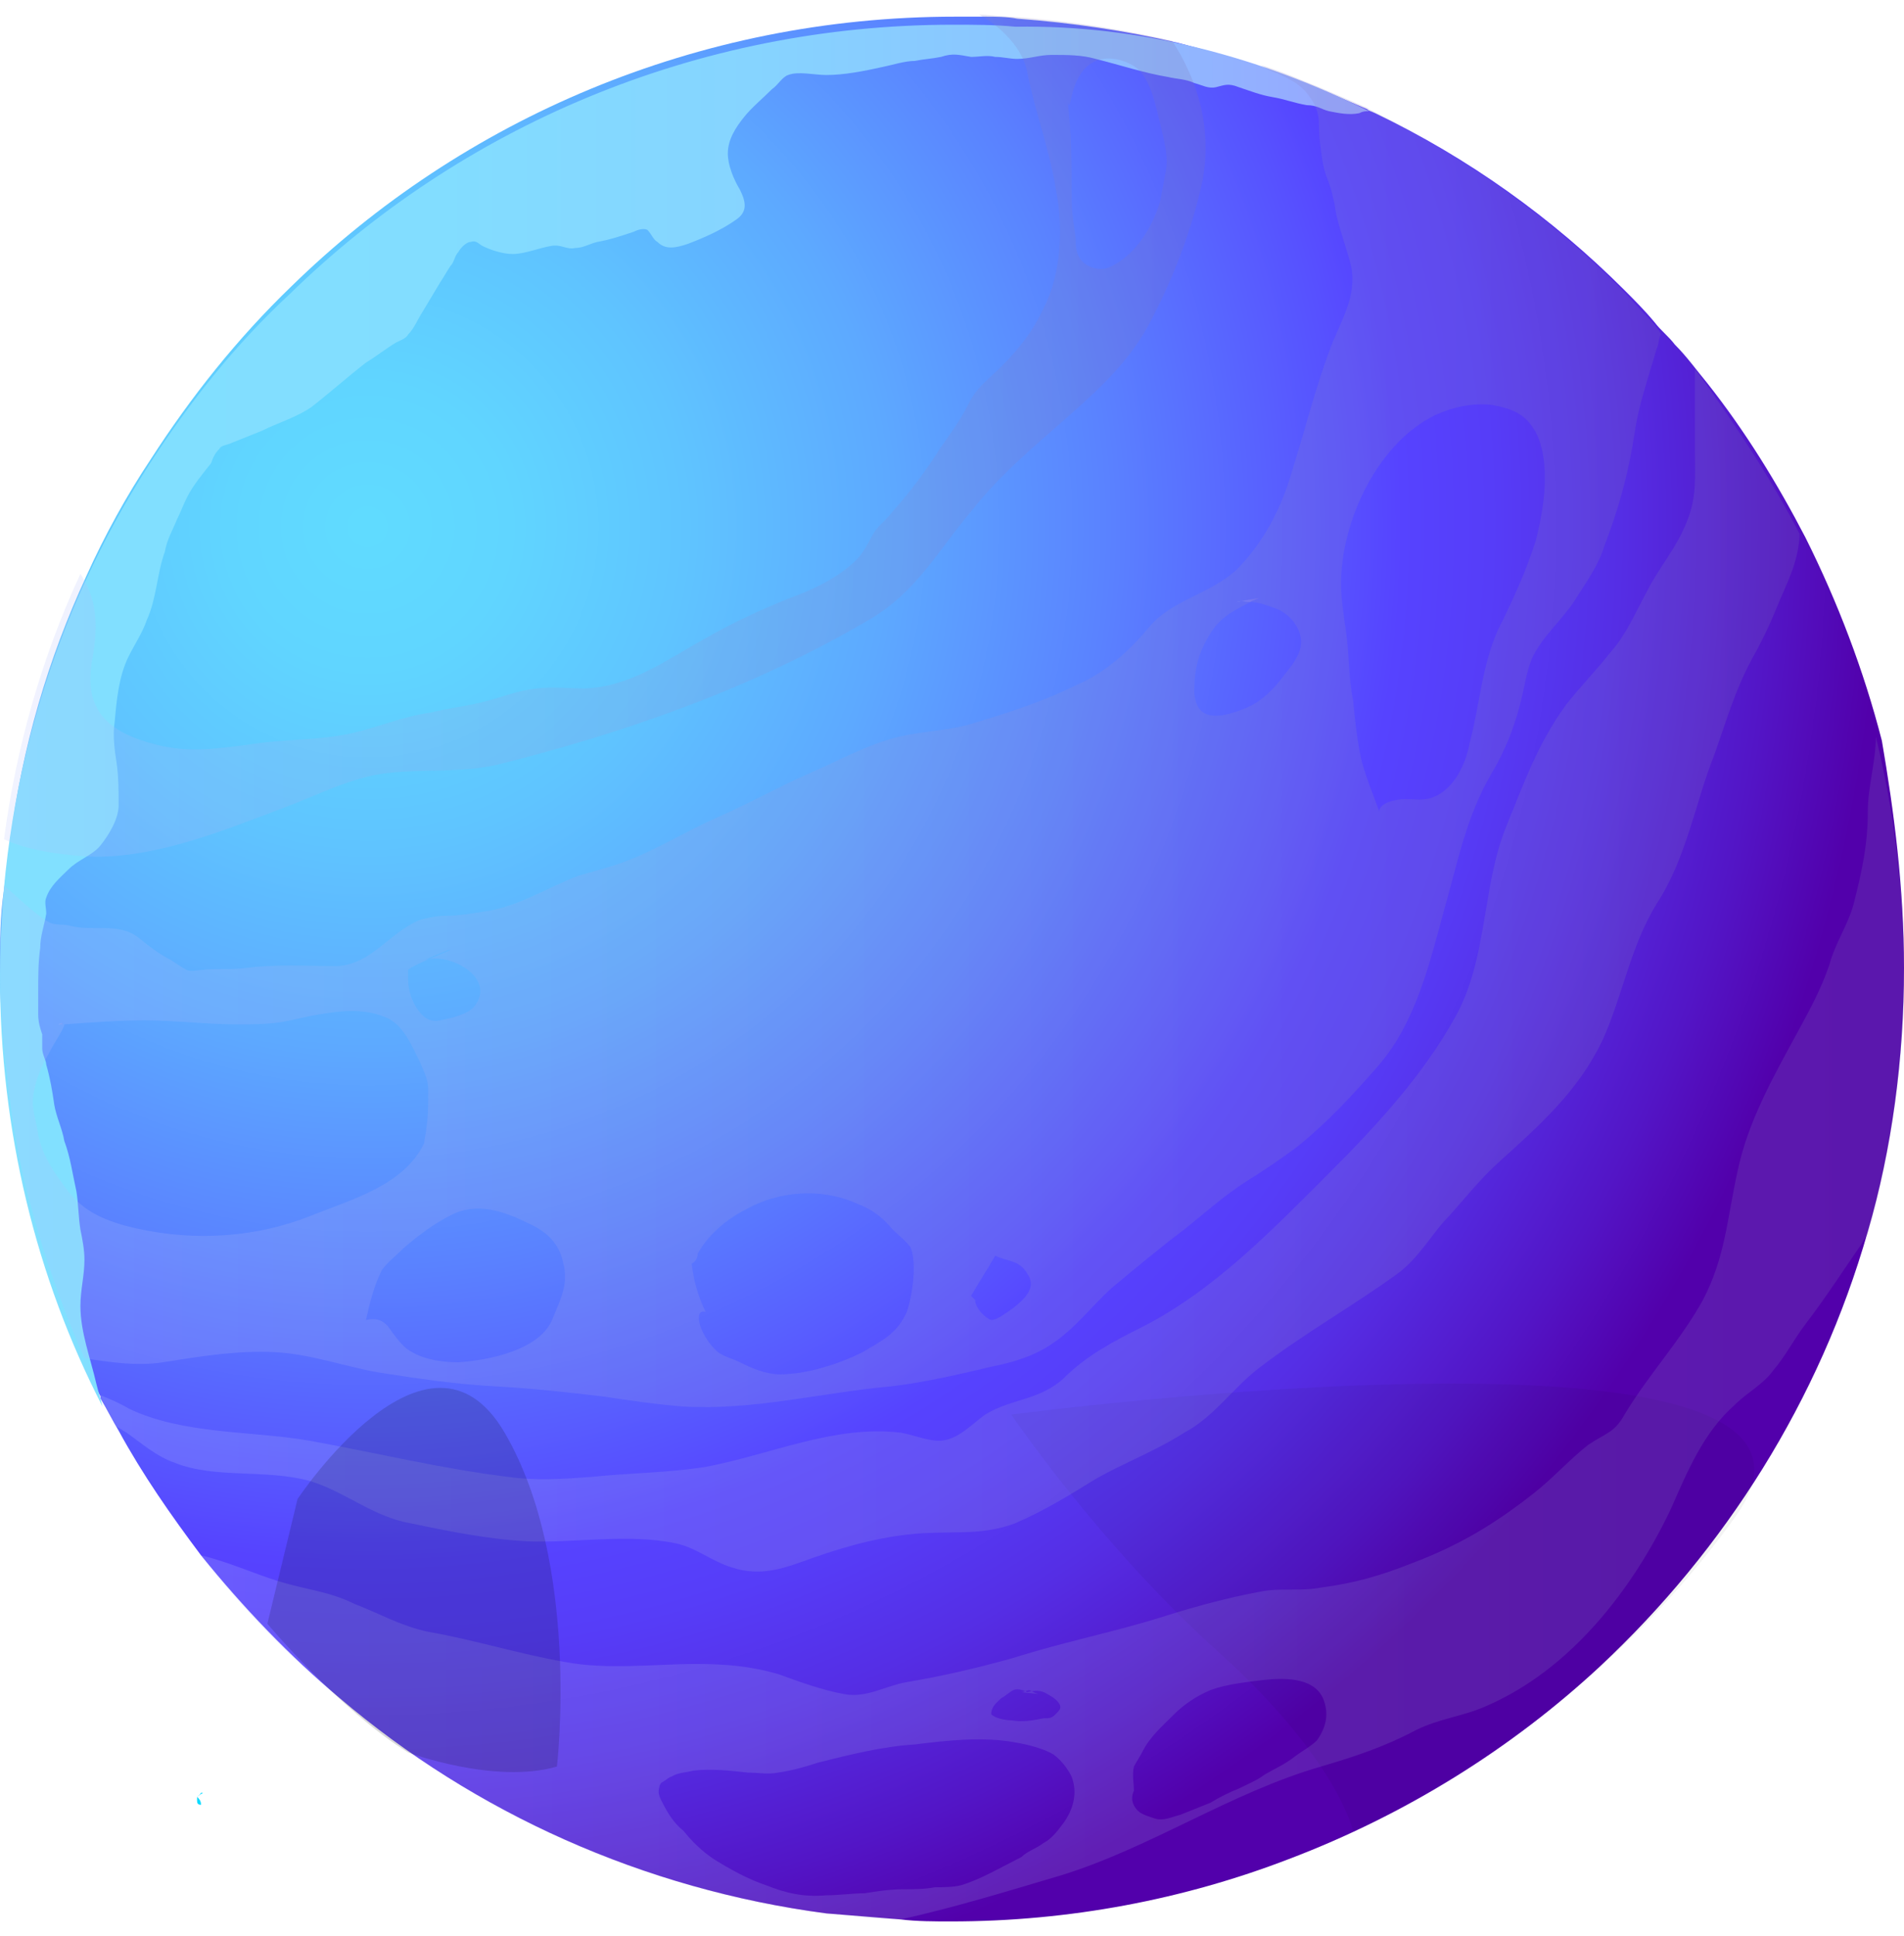 <svg width="123" height="125" viewBox="0 0 123 125" fill="none" xmlns="http://www.w3.org/2000/svg">
<path fill-rule="evenodd" clip-rule="evenodd" d="M123 62.512C123 68.357 122.221 74.202 120.662 79.527C117.545 90.437 111.44 100.049 103.388 107.582C97.673 112.907 90.789 117.193 83.255 120.051C76.502 122.648 69.098 124.077 61.435 124.077C60.396 124.077 59.227 124.077 58.188 123.947C56.629 123.817 54.941 123.688 53.382 123.558C41.563 121.999 30.653 117.063 21.95 109.66C18.703 106.932 15.716 103.815 12.988 100.438C11.04 97.841 9.222 95.243 7.663 92.385C7.273 91.736 6.884 90.957 6.494 90.307C6.494 90.307 6.494 90.307 6.494 90.177C6.105 89.398 5.715 88.749 5.455 87.969C4.416 85.632 3.507 83.164 2.728 80.696C2.208 78.878 1.688 77.059 1.299 75.241C1.039 73.942 0.779 72.643 0.649 71.214C0.26 68.357 0 65.499 0 62.512C0 60.824 -2.37863e-05 59.135 0.26 57.447C0.39 56.408 0.52 55.369 0.649 54.33C1.429 48.225 3.117 42.51 5.585 37.185C6.754 34.587 8.183 31.989 9.741 29.652C12.339 25.625 15.326 21.859 18.833 18.482C29.873 7.701 45.07 1.077 61.695 1.077C62.344 1.077 62.994 1.077 63.643 1.077C64.293 1.077 65.072 1.077 65.721 1.207C69.228 1.467 72.735 1.986 76.112 2.766C78.06 3.285 80.008 3.805 81.827 4.454C83.126 4.844 84.295 5.363 85.594 5.883C86.503 6.272 87.412 6.662 88.321 7.052C88.451 7.182 88.581 7.182 88.841 7.312C94.815 10.169 100.27 14.066 104.946 18.741C105.596 19.391 106.245 20.04 106.894 20.82C107.284 21.339 107.804 21.729 108.193 22.248C108.973 23.027 109.622 23.937 110.271 24.716C112.739 27.833 114.817 31.21 116.636 34.717C118.714 38.873 120.402 43.289 121.571 47.835C122.351 52.381 123 57.317 123 62.512Z" fill="url(#paint0_radial_267_4319)"/>
<path fill-rule="evenodd" clip-rule="evenodd" d="M88.451 7.181C88.191 7.181 88.061 7.181 87.802 7.311C87.152 7.441 86.503 7.311 85.853 7.181C85.334 7.052 85.074 6.792 84.424 6.792C83.645 6.662 82.996 6.402 82.216 6.272C81.437 6.142 80.788 5.883 80.008 5.623C79.359 5.363 79.099 5.493 78.58 5.623C78.06 5.753 77.671 5.493 77.151 5.363C76.632 5.103 75.982 5.103 75.463 4.973C73.904 4.714 72.345 4.194 70.787 3.804C69.877 3.545 68.968 3.545 67.929 3.545C67.15 3.545 66.501 3.804 65.721 3.804C65.202 3.804 64.812 3.675 64.293 3.675C63.773 3.545 63.253 3.675 62.734 3.675C61.955 3.545 61.565 3.415 60.786 3.675C60.136 3.804 59.747 3.804 59.097 3.934C58.448 3.934 57.668 4.194 57.019 4.324C55.85 4.584 54.551 4.844 53.382 4.844C52.603 4.844 51.564 4.584 50.914 4.844C50.525 4.973 50.265 5.493 49.875 5.753C49.226 6.402 48.577 6.922 48.057 7.571C47.538 8.221 47.018 9 47.018 9.909C47.018 10.688 47.408 11.598 47.797 12.247C48.187 13.026 48.317 13.676 47.538 14.195C46.628 14.845 45.459 15.364 44.42 15.754C43.641 16.014 42.992 16.143 42.472 15.624C42.212 15.494 42.082 15.104 41.823 14.845C41.563 14.715 41.173 14.845 40.913 14.975C40.134 15.234 39.355 15.494 38.575 15.624C38.056 15.754 37.666 16.014 37.147 16.014C36.627 16.143 36.238 15.754 35.588 15.884C34.809 16.014 33.9 16.403 33.12 16.403C32.471 16.403 31.692 16.143 31.172 15.884C30.912 15.754 30.782 15.494 30.393 15.624C30.133 15.624 29.743 16.014 29.613 16.273C29.354 16.533 29.354 16.923 29.094 17.183C28.834 17.572 28.704 17.832 28.445 18.222C28.055 18.871 27.665 19.52 27.276 20.17C27.016 20.559 26.756 21.209 26.366 21.599C26.236 21.858 25.847 21.988 25.587 22.118C24.938 22.508 24.288 23.027 23.639 23.417C22.47 24.326 21.301 25.365 20.132 26.274C19.223 26.924 17.924 27.313 16.885 27.833C16.235 28.093 15.586 28.352 14.937 28.612C14.677 28.742 14.287 28.742 14.157 29.002C13.898 29.262 13.768 29.521 13.638 29.911C13.118 30.561 12.469 31.34 12.079 32.119C11.819 32.639 11.69 33.028 11.43 33.548C11.17 34.197 10.78 34.847 10.65 35.626C10.131 37.055 10.131 38.613 9.482 40.042C9.222 40.821 8.702 41.601 8.313 42.38C7.663 43.679 7.533 45.237 7.403 46.666C7.273 47.445 7.403 48.484 7.533 49.264C7.663 50.173 7.663 51.082 7.663 51.991C7.663 52.901 7.014 53.94 6.494 54.589C5.975 55.239 5.065 55.498 4.416 56.148C3.897 56.667 3.247 57.187 2.987 57.966C2.857 58.226 2.987 58.615 2.987 59.005C2.857 59.784 2.598 60.434 2.598 61.213C2.468 62.122 2.468 63.032 2.468 64.071C2.468 64.59 2.468 64.98 2.468 65.499C2.468 66.019 2.598 66.409 2.728 66.798C2.728 67.058 2.728 67.448 2.728 67.707C2.728 68.097 2.987 68.487 2.987 68.746C3.247 69.656 3.377 70.435 3.507 71.344C3.637 72.123 4.026 72.903 4.156 73.682C4.546 74.721 4.676 75.76 4.936 76.929C5.065 77.708 5.065 78.618 5.195 79.397C5.325 80.046 5.455 80.696 5.455 81.345C5.455 82.384 5.195 83.293 5.195 84.332C5.195 86.021 5.845 87.709 6.234 89.398C6.364 89.918 6.494 90.307 6.624 90.827C2.338 82.514 0 73.033 0 63.032C0 50.822 3.507 39.523 9.611 30.041C12.209 26.015 15.196 22.248 18.703 19.001C29.743 8.221 44.94 1.596 61.565 1.596C62.864 1.596 64.293 1.596 65.591 1.726C73.644 1.596 81.437 3.675 88.451 7.181Z" fill="url(#paint1_linear_267_4319)"/>
<path opacity="0.1" fill-rule="evenodd" clip-rule="evenodd" d="M65.33 91.347C65.33 91.347 71.045 99.789 78.708 106.673C86.371 113.557 87.41 118.233 87.41 118.233C87.41 118.233 101.827 112.258 112.088 97.971C122.349 83.814 65.33 91.347 65.33 91.347Z" fill="black" fill-opacity="0.5"/>
<path opacity="0.4" fill-rule="evenodd" clip-rule="evenodd" d="M75.722 2.636C72.345 1.856 68.968 1.337 65.332 1.077C64.682 1.077 63.903 0.947 63.253 0.947C64.682 1.727 66.111 3.155 66.371 4.714C66.89 7.312 67.799 9.649 68.189 12.117C68.709 14.585 68.579 17.702 67.41 19.91C66.76 21.339 65.851 22.508 64.682 23.677C63.903 24.456 63.124 24.976 62.604 26.015C62.084 27.054 61.435 27.963 60.786 28.872C59.877 30.301 58.837 31.73 57.668 33.029C57.279 33.548 56.889 33.808 56.499 34.327C56.11 34.977 55.85 35.626 55.331 36.146C54.162 37.315 52.473 38.094 51.044 38.614C49.096 39.393 47.408 40.172 45.589 41.211C42.992 42.64 40.783 44.328 37.796 44.458C36.757 44.458 35.718 44.328 34.679 44.458C33.38 44.588 32.211 45.108 31.042 45.367C30.003 45.627 28.834 45.757 27.795 46.017C25.977 46.277 24.548 46.926 22.86 47.316C20.651 47.835 18.314 47.706 15.976 48.095C13.898 48.355 12.209 48.615 10.131 48.095C7.014 47.316 5.325 45.887 5.975 42.51C6.364 40.302 6.234 38.614 5.195 37.055C2.728 42.38 1.039 48.225 0.26 54.2C1.688 54.849 3.377 55.109 4.806 55.239C9.352 55.758 14.287 53.68 18.444 52.121C20.522 51.342 22.73 50.173 25.068 49.913C27.535 49.654 29.613 49.913 32.081 49.394C40.394 47.316 48.577 44.458 56.11 40.042C59.227 38.224 60.526 35.626 62.734 33.029C64.552 30.691 66.76 28.872 68.968 26.924C71.176 24.976 73.125 23.157 74.424 20.56C75.852 17.832 77.021 14.715 77.671 11.728C78.32 8.351 77.411 5.233 75.722 2.636ZM75.333 10.948C75.203 11.598 75.073 12.377 74.943 13.027C74.424 14.715 73.384 16.404 71.826 17.183C71.176 17.572 70.137 17.313 69.748 16.663C69.488 16.274 69.488 15.754 69.488 15.364C69.358 14.455 69.228 13.676 69.228 12.767C69.228 10.689 69.228 8.61 68.968 6.532C69.228 7.701 68.968 4.714 70.787 3.935C71.696 3.545 72.995 3.935 73.644 4.584C74.424 5.493 74.683 6.922 74.943 7.961C75.203 9.13 75.463 9.909 75.333 10.948Z" fill="url(#paint2_linear_267_4319)" fill-opacity="0.5"/>
<path opacity="0.4" fill-rule="evenodd" clip-rule="evenodd" d="M66.371 109.271C66.241 109.271 65.981 109.4 65.851 109.4L67.02 109.53C67.02 109.4 66.76 109.271 66.371 109.271ZM66.371 109.271C66.241 109.271 65.981 109.4 65.851 109.4L67.02 109.53C67.02 109.4 66.76 109.271 66.371 109.271ZM121.182 47.576C121.182 49.134 120.662 50.823 120.662 52.381C120.662 54.589 120.272 56.278 119.753 58.356C119.363 59.785 118.584 60.824 118.194 62.253C117.675 63.811 116.895 65.24 116.116 66.669C114.557 69.526 112.869 72.513 112.22 75.76C111.57 78.748 111.44 81.216 110.012 83.943C108.583 86.541 106.505 88.749 104.946 91.347C104.297 92.516 103.777 92.516 102.608 93.295C101.439 94.204 100.27 95.503 99.101 96.412C96.633 98.36 94.296 99.789 91.178 100.958C89.23 101.737 87.412 102.257 85.334 102.517C84.035 102.776 82.736 102.517 81.437 102.776C79.359 103.166 77.411 103.686 75.332 104.335C72.085 105.374 68.709 106.023 65.461 107.062C63.123 107.712 60.915 108.231 58.578 108.621C57.149 108.881 55.98 109.66 54.551 109.4C53.122 109.141 51.694 108.621 50.265 108.102C48.447 107.582 46.888 107.452 44.94 107.452C42.342 107.452 39.225 107.842 36.497 107.322C33.51 106.803 30.652 105.894 27.665 105.374C25.847 104.984 24.548 104.205 22.859 103.556C21.301 102.776 19.742 102.646 18.054 102.127C16.365 101.607 14.677 100.828 12.988 100.438C15.586 103.815 18.573 106.933 21.95 109.66C30.652 117.064 41.433 121.999 53.382 123.558C54.941 123.688 56.499 123.947 58.188 123.947C61.695 123.168 65.072 122.129 68.579 121.09C74.423 119.272 79.489 115.765 85.334 114.076C87.542 113.427 89.49 112.777 91.438 111.738C92.997 110.959 94.555 110.829 95.984 110.18C101.439 107.842 105.466 102.646 107.933 97.451C108.972 95.113 110.012 92.516 112.09 90.697C112.869 89.918 113.908 89.398 114.557 88.489C115.337 87.58 115.856 86.541 116.636 85.502C117.934 83.813 119.103 81.995 120.272 80.306C120.402 80.047 120.532 79.917 120.662 79.657C122.221 74.202 123 68.487 123 62.642C123 57.317 122.35 52.381 121.182 47.576ZM64.682 109.66C64.942 109.53 65.202 109.271 65.461 109.141C65.721 109.011 66.111 109.141 66.371 109.271C66.89 109.141 67.28 109.141 67.669 109.4C67.929 109.53 68.319 109.79 68.449 110.05C68.579 110.31 68.449 110.439 68.189 110.699C67.929 110.959 67.799 110.959 67.41 110.959C66.76 111.089 66.111 111.219 65.332 111.089C64.942 111.089 64.292 110.959 64.033 110.699C64.033 110.18 64.422 109.92 64.682 109.66ZM68.709 117.713C68.319 118.233 67.929 118.752 67.41 119.012C66.89 119.401 66.371 119.531 65.981 119.921C64.682 120.57 63.383 121.35 62.084 121.739C61.565 121.869 60.915 121.869 60.396 121.869C59.746 121.999 58.967 121.999 58.318 121.999C57.538 121.999 56.629 122.129 55.85 122.259C55.071 122.259 54.161 122.389 53.382 122.389C51.953 122.519 50.785 122.259 49.486 121.739C48.317 121.35 47.148 120.7 46.109 120.051C45.329 119.531 44.68 118.882 44.16 118.233C43.511 117.713 43.121 117.064 42.732 116.284C42.602 116.024 42.472 115.765 42.602 115.375C42.602 115.245 42.732 115.115 42.732 115.115C42.991 114.985 43.251 114.726 43.381 114.726C43.771 114.466 44.29 114.466 44.81 114.336C45.979 114.206 47.148 114.336 48.317 114.466C48.966 114.466 49.615 114.596 50.265 114.466C51.174 114.336 52.083 114.076 52.863 113.816C54.941 113.297 57.019 112.777 59.097 112.648C61.175 112.388 63.513 112.128 65.591 112.518C66.371 112.648 67.41 112.907 68.059 113.297C68.579 113.687 68.968 114.206 69.228 114.726C69.618 115.765 69.358 116.804 68.709 117.713ZM85.074 112.388C84.684 112.777 84.165 113.037 83.645 113.427C82.996 113.946 82.346 114.206 81.697 114.596C81.177 114.985 80.528 115.245 80.008 115.505C79.359 115.765 78.839 116.024 78.19 116.414C77.54 116.674 76.891 116.934 76.242 117.193C75.722 117.323 75.203 117.583 74.683 117.453C74.293 117.323 73.774 117.193 73.514 116.934C72.995 116.414 73.124 115.895 73.254 115.635C73.254 115.245 73.124 114.596 73.254 114.076C73.384 113.816 73.644 113.427 73.774 113.167C74.293 112.128 75.073 111.479 75.852 110.699C76.501 110.05 77.281 109.53 78.19 109.141C79.229 108.751 80.528 108.621 81.567 108.491C82.736 108.361 84.814 108.231 85.463 109.66C85.853 110.569 85.723 111.479 85.074 112.388ZM67.15 109.4C67.02 109.4 66.76 109.271 66.5 109.141C66.371 109.141 66.111 109.271 65.981 109.271L67.15 109.4Z" fill="url(#paint3_linear_267_4319)" fill-opacity="0.5"/>
<path opacity="0.4" fill-rule="evenodd" clip-rule="evenodd" d="M116.247 34.457V34.717C116.117 36.405 115.468 37.574 114.818 39.133C114.299 40.432 113.779 41.471 113.13 42.64C112.091 44.588 111.571 46.406 110.792 48.614C109.493 51.862 108.973 55.368 107.025 58.356C105.337 61.083 104.817 64.33 103.518 67.188C101.96 70.435 99.492 72.643 96.894 74.981C95.725 76.02 94.686 77.319 93.647 78.488C92.478 79.657 91.699 81.215 90.27 82.254C87.413 84.332 84.166 86.151 81.308 88.359C79.62 89.658 78.451 91.476 76.502 92.515C74.684 93.684 72.606 94.463 70.788 95.502C69.099 96.542 67.411 97.581 65.592 98.36C63.514 99.139 61.826 98.879 59.618 99.009C57.28 99.139 54.812 99.789 52.604 100.568C50.785 101.217 49.227 101.867 47.279 101.217C45.98 100.828 44.941 99.919 43.642 99.659C40.525 99.009 37.148 99.659 34.031 99.529C31.563 99.399 28.965 98.879 26.497 98.36C24.159 97.97 22.211 96.282 20.003 95.632C17.146 94.853 13.899 95.502 11.301 94.463C10.132 94.074 9.093 93.165 8.184 92.515C7.924 92.385 7.794 92.255 7.534 92.126C7.145 91.476 6.755 90.697 6.365 90.047C7.015 90.307 7.664 90.567 8.313 90.957C11.82 92.645 16.236 92.385 20.003 93.035C24.289 93.814 28.575 94.853 32.861 95.373C34.68 95.632 36.368 95.502 38.187 95.373C40.655 95.113 43.122 95.113 45.59 94.723C49.746 93.944 53.903 91.996 58.189 92.515C58.968 92.645 59.877 93.035 60.657 93.035C61.826 93.035 62.735 91.996 63.644 91.346C65.332 90.307 67.151 90.437 68.71 89.008C70.138 87.58 71.827 86.67 73.645 85.761C78.321 83.423 82.088 79.527 85.854 75.76C88.971 72.643 91.959 69.396 94.037 65.629C96.115 61.863 95.725 57.317 97.284 53.42C98.453 50.563 99.362 47.965 101.18 45.497C102.09 44.328 103.129 43.289 104.038 42.12C105.077 40.951 105.597 39.653 106.376 38.224C107.155 36.665 108.324 35.366 108.973 33.678C109.623 32.119 109.493 30.82 109.493 29.132C109.493 27.443 109.493 25.625 109.493 23.807C112.221 27.573 114.429 30.95 116.247 34.457Z" fill="url(#paint4_linear_267_4319)" fill-opacity="0.5"/>
<path opacity="0.4" fill-rule="evenodd" clip-rule="evenodd" d="M106.505 20.56C105.855 19.91 105.206 19.131 104.557 18.482C99.881 13.806 94.425 10.039 88.451 7.052C88.321 6.922 88.191 6.922 87.931 6.792C87.022 6.403 86.113 6.013 85.204 5.623C83.905 5.104 82.736 4.584 81.437 4.195C81.827 4.454 82.346 4.714 82.476 4.714C83.256 5.104 83.905 5.364 84.424 6.013C84.944 6.662 85.204 7.182 85.204 8.091C85.204 8.87 85.334 9.78 85.464 10.559C85.594 11.338 85.983 11.988 86.113 12.767C86.243 13.157 86.243 13.546 86.373 14.066C86.632 15.105 87.022 16.144 87.282 17.183C87.672 19.131 86.632 20.69 85.983 22.378C84.944 25.106 84.295 27.833 83.385 30.691C82.736 32.899 81.567 35.107 79.879 36.795C78.19 38.354 75.722 38.744 74.293 40.432C72.995 41.991 71.436 43.419 69.618 44.199C67.54 45.238 65.202 46.017 62.994 46.667C61.435 47.186 59.747 47.186 58.058 47.576C55.98 48.095 54.162 49.134 52.343 49.914C50.265 50.823 48.447 51.862 46.368 52.771C44.29 53.68 42.472 54.849 40.394 55.629C39.355 56.018 38.316 56.278 37.407 56.538C35.328 57.317 33.38 58.616 31.172 58.876C30.393 59.006 29.613 59.135 28.834 59.135C28.185 59.135 27.665 59.265 27.146 59.395C25.198 60.175 24.029 62.253 21.82 62.383C19.742 62.383 17.794 62.253 15.846 62.512C14.807 62.642 13.898 62.512 12.988 62.642C12.729 62.642 12.339 62.772 12.079 62.642C11.819 62.512 11.43 62.253 11.04 61.993C10.261 61.603 9.611 61.084 8.962 60.564C7.663 59.525 5.975 60.175 4.546 59.785C4.156 59.655 3.507 59.785 3.117 59.525C2.208 59.006 1.039 57.837 0.26 57.187C0.13 58.876 0 60.564 0 62.253C0 65.24 0.26 68.097 0.649 70.955C0.779 72.254 1.039 73.553 1.299 74.981C1.688 76.8 2.208 78.748 2.728 80.436C3.507 82.904 4.416 85.372 5.455 87.71C7.144 87.97 8.832 88.229 10.521 87.97C12.988 87.58 15.326 87.19 17.794 87.32C20.132 87.45 22.21 88.229 24.418 88.619C26.886 89.009 29.484 89.398 32.081 89.528C34.419 89.658 36.757 89.918 38.965 90.178C40.654 90.438 42.472 90.697 44.16 90.827C48.706 91.087 53.123 89.918 57.538 89.528C59.747 89.269 61.955 88.749 64.163 88.229C65.462 87.97 66.76 87.58 67.929 86.801C69.488 85.762 70.527 84.333 71.826 83.164C73.384 81.865 74.943 80.566 76.502 79.397C77.8 78.358 79.099 77.189 80.528 76.28C81.567 75.631 82.736 74.851 83.775 74.072C85.723 72.513 87.412 70.695 89.1 68.747C91.438 66.019 92.347 62.253 93.257 58.876C94.166 55.758 94.685 52.771 96.374 49.914C97.153 48.615 97.802 47.056 98.192 45.498C98.452 44.589 98.582 43.419 98.972 42.51C99.621 41.082 101.05 39.913 101.829 38.614C102.478 37.575 103.258 36.536 103.647 35.237C104.556 32.899 105.206 30.561 105.596 27.963C105.855 26.145 106.505 24.327 107.024 22.508C107.154 22.248 107.154 21.859 107.284 21.599C107.284 21.469 106.894 20.95 106.505 20.56ZM26.366 62.642C26.496 62.383 28.834 61.473 29.094 61.343C29.094 61.343 29.094 61.343 28.964 61.343L27.405 61.993C29.094 61.473 32.081 63.162 30.653 64.98C30.263 65.5 29.094 65.76 28.445 65.889C27.795 66.019 27.405 65.76 27.016 65.24C26.626 64.721 26.366 63.941 26.366 63.292C26.366 63.162 26.366 62.772 26.366 62.642ZM8.053 79.138C6.234 78.618 5.065 77.969 4.026 76.41C3.247 75.371 2.728 74.462 2.468 73.293C2.338 72.254 1.948 71.474 2.208 70.435C2.338 69.656 2.728 68.747 3.117 68.097C3.507 67.318 4.156 66.409 4.156 66.149C5.975 66.019 7.663 65.889 9.352 65.889C11.3 65.889 13.378 66.149 15.326 66.149C16.235 66.149 17.145 66.149 18.054 66.019C18.963 65.889 19.742 65.63 20.651 65.5C22.21 65.24 23.639 65.11 25.068 65.76C26.107 66.279 26.626 67.578 27.146 68.617C27.405 69.266 27.665 69.656 27.665 70.435C27.665 71.344 27.665 72.124 27.535 72.903C27.535 73.163 27.405 73.553 27.405 73.812C26.107 76.54 22.73 77.449 20.132 78.488C16.235 80.047 11.949 80.177 8.053 79.138ZM35.718 85.112C34.939 87.19 31.562 87.84 29.613 87.97C28.704 87.97 27.535 87.84 26.626 87.32C26.107 87.061 25.717 86.541 25.327 86.021C25.068 85.632 24.678 84.982 23.639 85.242C23.899 84.073 24.158 83.034 24.678 81.995C25.068 81.475 25.587 81.086 26.107 80.566C27.016 79.787 28.055 79.008 29.094 78.488C30.782 77.579 32.601 78.228 34.159 79.008C35.328 79.527 36.108 80.306 36.367 81.475C36.757 82.904 36.238 83.813 35.718 85.112ZM58.578 84.723C57.928 86.151 57.019 86.541 55.72 87.32C54.162 88.1 52.083 88.749 50.395 88.749C49.486 88.749 48.577 88.359 47.797 87.97C47.278 87.71 46.628 87.58 46.239 87.19C45.07 86.021 44.81 84.463 45.589 84.723C45.07 83.683 44.81 82.644 44.68 81.605C44.94 81.475 45.07 81.216 45.07 80.956C45.719 79.787 46.888 78.748 48.187 78.099C50.265 76.93 52.993 76.67 55.331 77.709C56.37 78.099 57.019 78.618 57.668 79.397C58.058 79.787 58.448 80.047 58.837 80.566C59.227 81.605 58.967 83.554 58.578 84.723ZM65.462 84.463C65.072 84.723 64.422 85.242 64.033 85.242C63.643 85.112 62.994 84.463 62.994 83.943L62.734 83.683C63.253 82.774 63.773 81.995 64.293 81.086C65.072 81.475 65.851 81.346 66.371 82.255C67.02 83.164 66.111 83.943 65.462 84.463ZM82.996 43.549C82.346 44.459 81.437 45.368 80.398 45.757C79.099 46.277 77.281 46.797 77.151 44.718C77.151 43.549 77.281 42.64 77.8 41.601C78.58 40.042 79.229 39.653 80.788 38.874C81.307 38.874 81.957 39.133 82.346 39.263C83.126 39.523 83.905 40.302 84.035 41.212C84.165 42.121 83.515 42.9 82.996 43.549ZM99.231 34.847C98.582 36.925 97.673 38.874 96.763 40.692C95.724 43.03 95.594 45.498 94.945 47.965C94.685 49.394 93.906 50.953 92.607 51.472C91.958 51.732 91.438 51.602 90.789 51.602C90.139 51.602 89.1 51.862 89.1 52.382C88.711 51.342 88.191 50.044 87.931 49.005C87.672 47.836 87.542 46.537 87.412 45.238C87.152 43.939 87.152 42.64 87.022 41.341C86.892 40.172 86.632 38.874 86.632 37.705C86.632 33.678 88.97 28.613 92.737 26.794C93.906 26.275 95.075 26.015 96.374 26.145C97.802 26.405 98.712 26.794 99.361 28.223C100.14 30.171 99.751 32.769 99.231 34.847Z" fill="url(#paint5_linear_267_4319)" fill-opacity="0.5"/>
<path opacity="0.4" fill-rule="evenodd" clip-rule="evenodd" d="M81.308 38.614C81.178 38.744 80.918 38.744 80.788 38.873C80.398 38.873 80.139 38.744 79.879 38.873L81.308 38.614Z" fill="url(#paint6_linear_267_4319)" fill-opacity="0.5"/>
<path opacity="0.4" fill-rule="evenodd" clip-rule="evenodd" d="M4.027 66.149C3.897 66.149 3.768 66.149 3.768 66.149C4.027 66.019 4.027 66.019 4.027 66.149Z" fill="url(#paint7_linear_267_4319)" fill-opacity="0.5"/>
<path opacity="0.3" fill-rule="evenodd" clip-rule="evenodd" d="M26.365 113.167C26.365 113.167 31.95 115.245 35.977 114.076C35.977 114.076 37.535 100.958 32.6 92.515C27.664 84.073 19.222 96.801 19.222 96.801L17.273 104.854C17.273 104.854 21.949 110.439 26.365 113.167Z" fill="black" fill-opacity="0.5"/>
<path fill-rule="evenodd" clip-rule="evenodd" d="M12.729 116.024C12.858 116.154 12.988 116.284 12.988 116.544C12.729 116.544 12.729 116.414 12.729 116.154C12.729 115.895 12.858 116.024 12.988 115.765C12.988 115.765 12.988 115.765 13.118 115.765L12.729 116.024Z" fill="#0EDBFF"/>
<defs>
<radialGradient id="paint0_radial_267_4319" cx="0" cy="0" r="1" gradientUnits="userSpaceOnUse" gradientTransform="translate(23.311 33.686) scale(98.844 98.844)">
<stop offset="0.006" stop-color="#60DBFF"/>
<stop offset="0.094" stop-color="#60D5FF"/>
<stop offset="0.211" stop-color="#5FC4FF"/>
<stop offset="0.345" stop-color="#5DA9FF"/>
<stop offset="0.49" stop-color="#5A82FF"/>
<stop offset="0.644" stop-color="#5751FF"/>
<stop offset="0.684" stop-color="#5643FF"/>
<stop offset="0.743" stop-color="#563DF8"/>
<stop offset="0.828" stop-color="#552EE5"/>
<stop offset="0.929" stop-color="#5315C6"/>
<stop offset="1" stop-color="#5200AB"/>
</radialGradient>
<linearGradient id="paint1_linear_267_4319" x1="-0.115" y1="45.585" x2="88.401" y2="45.585" gradientUnits="userSpaceOnUse">
<stop offset="0.011" stop-color="#81E0FF"/>
<stop offset="0.322" stop-color="#82DDFF"/>
<stop offset="0.551" stop-color="#86D4FF"/>
<stop offset="0.752" stop-color="#8BC4FF"/>
<stop offset="0.938" stop-color="#94ADFF"/>
<stop offset="1" stop-color="#97A4FF"/>
</linearGradient>
<linearGradient id="paint2_linear_267_4319" x1="0.447" y1="28.169" x2="77.832" y2="28.169" gradientUnits="userSpaceOnUse">
<stop stop-color="#B8C2FF"/>
<stop offset="1" stop-color="#7D72B3"/>
</linearGradient>
<linearGradient id="paint3_linear_267_4319" x1="13.006" y1="85.77" x2="122.953" y2="85.77" gradientUnits="userSpaceOnUse">
<stop stop-color="#B8C2FF"/>
<stop offset="1" stop-color="#7D72B3"/>
</linearGradient>
<linearGradient id="paint4_linear_267_4319" x1="6.513" y1="63.029" x2="116.239" y2="63.029" gradientUnits="userSpaceOnUse">
<stop stop-color="#B8C2FF"/>
<stop offset="1" stop-color="#7D72B3"/>
</linearGradient>
<linearGradient id="paint5_linear_267_4319" x1="-0.112" y1="47.695" x2="107.744" y2="47.695" gradientUnits="userSpaceOnUse">
<stop stop-color="#B8C2FF"/>
<stop offset="1" stop-color="#7D72B3"/>
</linearGradient>
<linearGradient id="paint6_linear_267_4319" x1="79.793" y1="38.805" x2="81.274" y2="38.805" gradientUnits="userSpaceOnUse">
<stop stop-color="#E8DDFF"/>
<stop offset="1" stop-color="#AA8AD8"/>
</linearGradient>
<linearGradient id="paint7_linear_267_4319" x1="3.747" y1="66.163" x2="4.054" y2="66.163" gradientUnits="userSpaceOnUse">
<stop stop-color="#E8DDFF"/>
<stop offset="1" stop-color="#AA8AD8"/>
</linearGradient>
</defs>
</svg>
